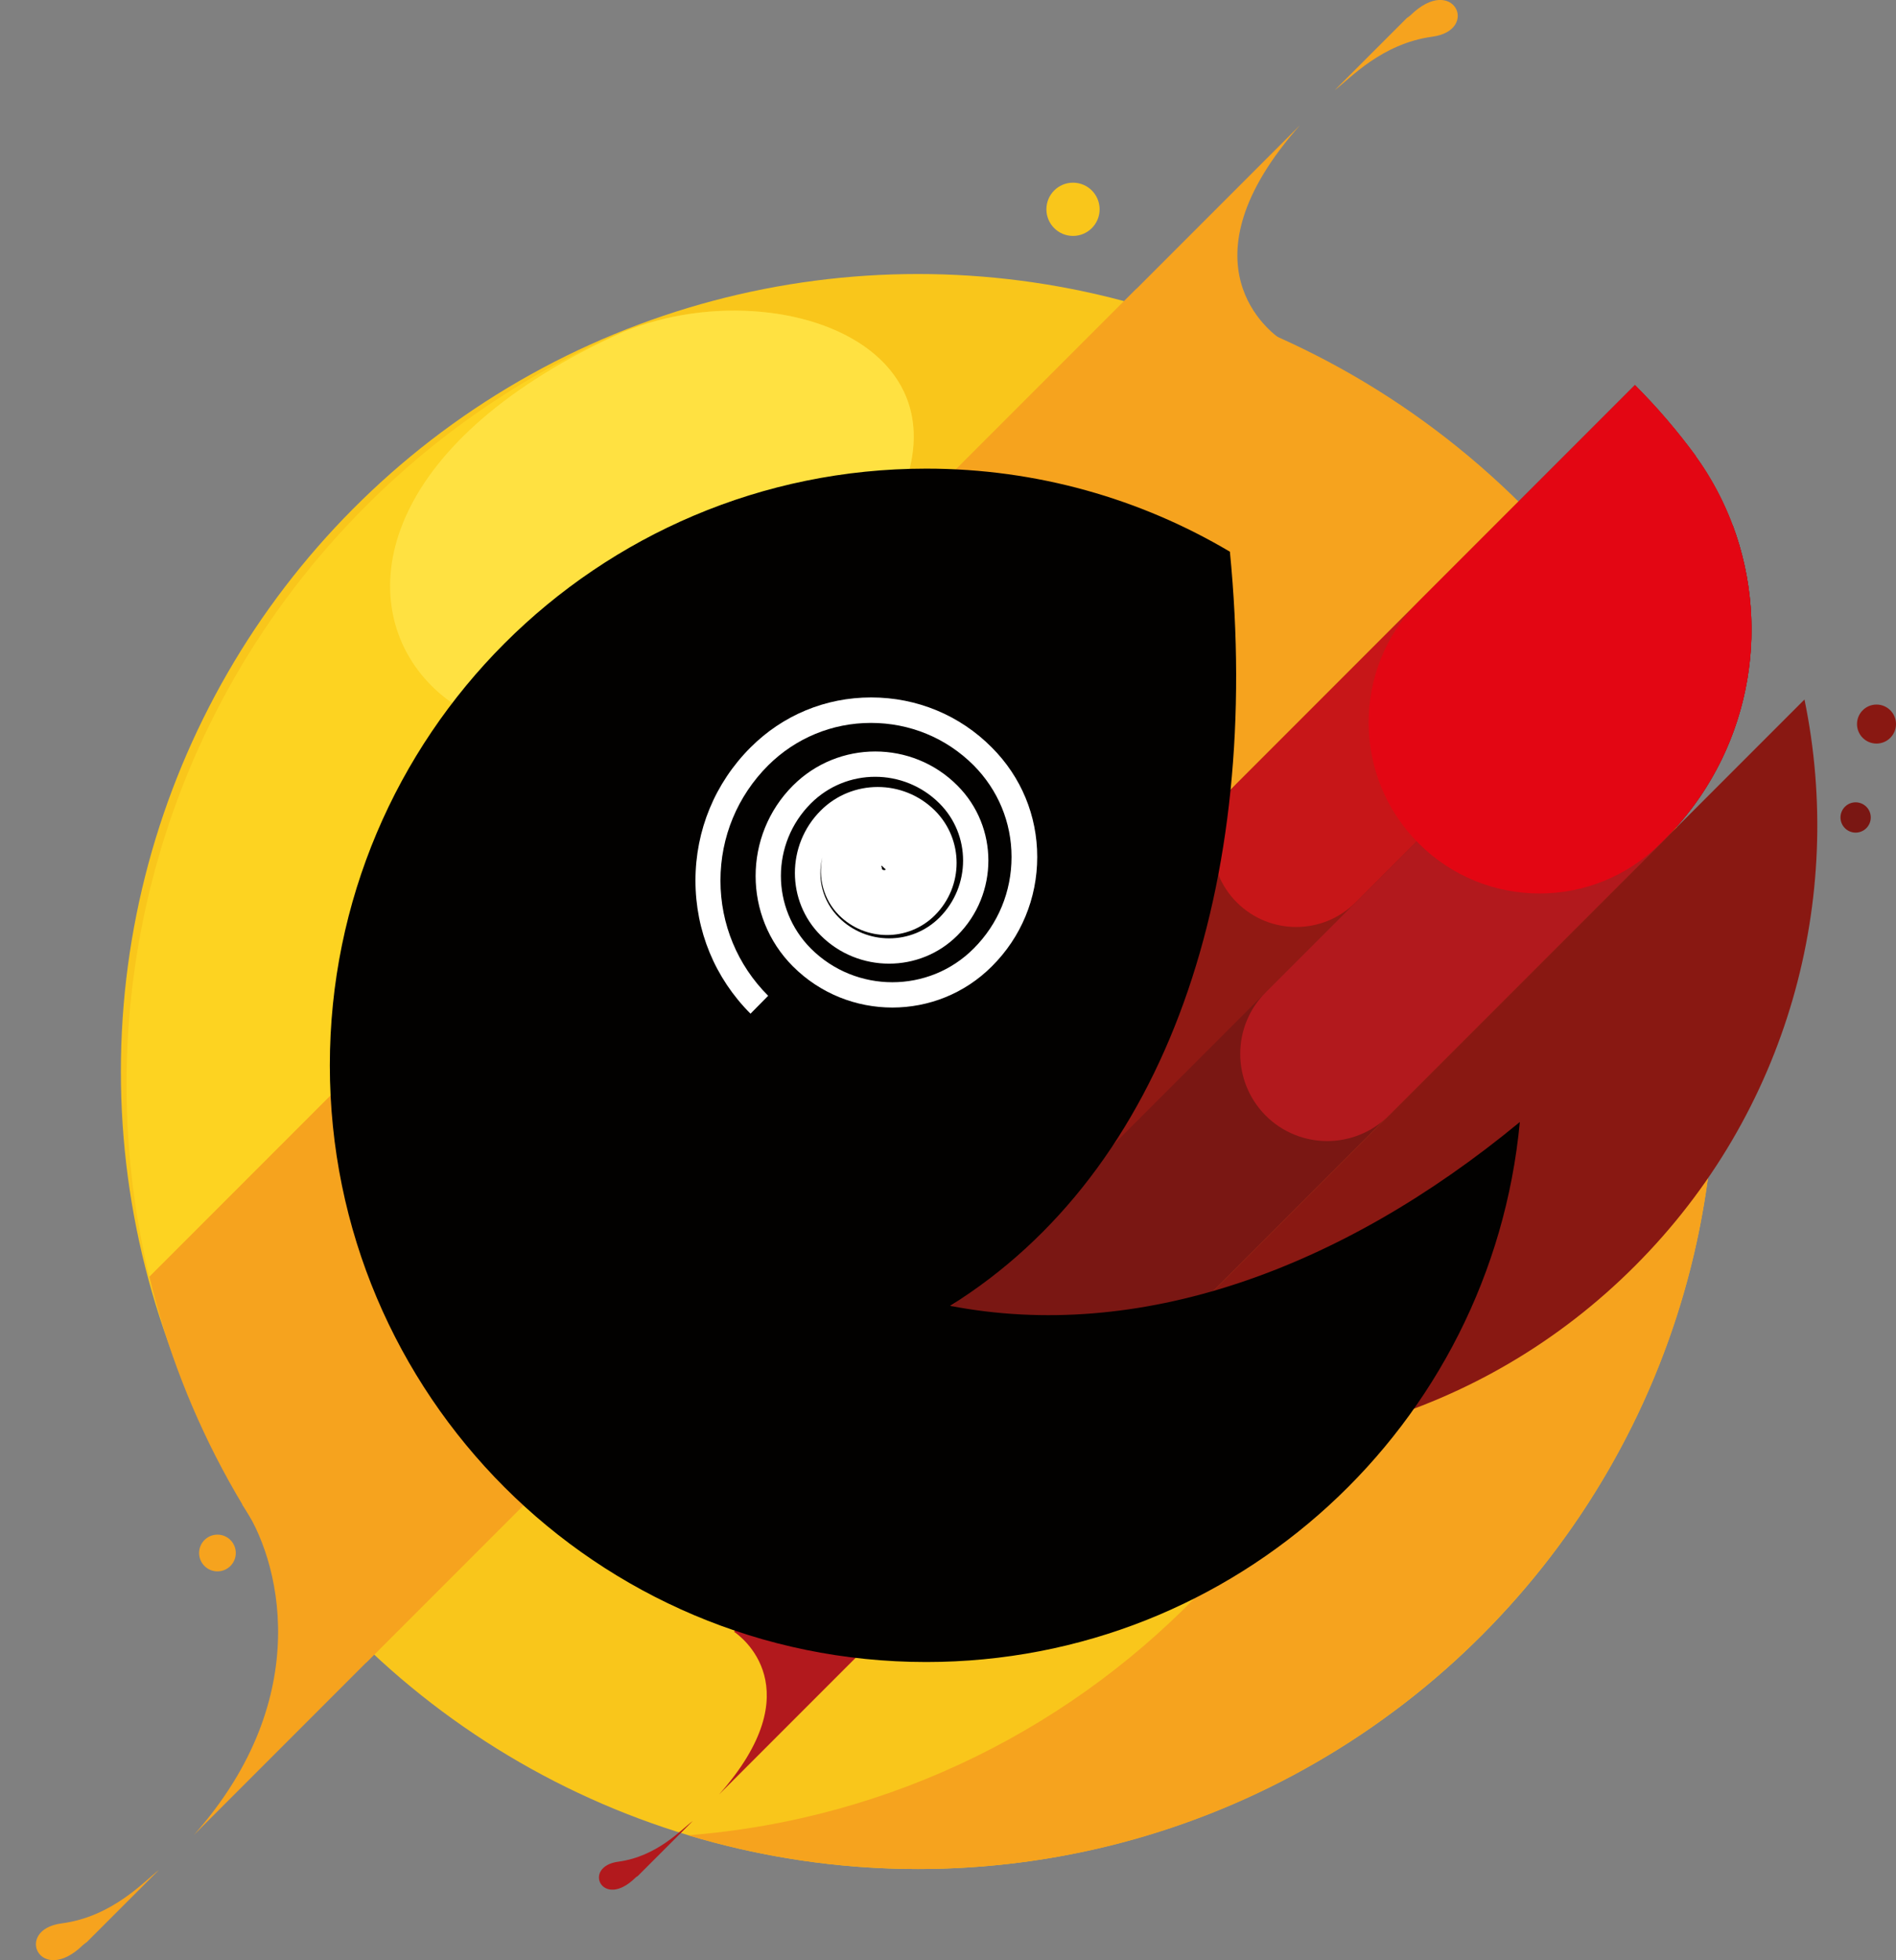 <?xml version="1.0" encoding="utf-8"?>
<!-- Generator: Adobe Illustrator 24.1.1, SVG Export Plug-In . SVG Version: 6.00 Build 0)  -->
<svg version="1.1" id="Capa_1" xmlns="http://www.w3.org/2000/svg" xmlns:xlink="http://www.w3.org/1999/xlink" x="0px" y="0px"
	 viewBox="0 0 82.66 85.41" style="enable-background:new 0 0 82.66 85.41;" xml:space="preserve">
<rect x="0" y="0" width="82.66" height="85.41" fill="#808080" stroke="none"/>
<style type="text/css">
	.st0{fill:#F9C61B;}
	.st1{fill:#F6A31E;}
	.st2{fill:#FDD321;}
	.st3{fill:#FFE141;}
	.st4{fill:#891812;}
	.st5{fill:#911913;}
	.st6{fill:#7A1713;}
	.st7{fill:#B2191D;}
	.st8{fill:#C71618;}
	.st9{fill:#E30613;}
	.st10{fill:#020100;}
	.st11{fill:#FFFFFF;}
</style>
<g>
	<g>
		<circle class="st0" cx="40.02" cy="46.69" r="34.75"/>
		<path class="st1" d="M64.44,21.96l-6.73,6.61c2.74,4.97,4.3,10.68,4.3,16.75c0,18.27-14.1,33.25-32.01,34.65
			c3.17,0.95,6.54,1.47,10.02,1.47c19.19,0,34.75-15.56,34.75-34.75C74.77,37.01,70.82,28.26,64.44,21.96z"/>
		<circle class="st1" cx="9.48" cy="67.67" r="0.8"/>
		<g>
			<path class="st1" d="M6.51,55.62c1.48,6.17,4.63,12.02,9.45,16.83l50.42-50.42c-4.82-4.81-10.67-7.96-16.84-9.44L6.51,55.62z"/>
			<path class="st2" d="M27.2,14.45v-0.01c-4.08,1.74-7.91,4.27-11.24,7.6C6.85,31.15,3.7,43.96,6.51,55.63l30.48-30.48
				C44.97,15.69,34.37,11.54,27.2,14.45z"/>
			<g>
				<g>
					<path class="st1" d="M62.44,1.6c2.09-0.28,0.93-2.76-0.94-0.94c-0.07,0.06-0.12,0.1-0.16,0.12l-3.15,3.15
						C58.85,3.43,60.23,1.9,62.44,1.6z"/>
					<path class="st1" d="M56.68,5.45L37.71,24.42l4.23,4.23l13.88-13.88C55.47,14.53,51.29,11.52,56.68,5.45z"/>
				</g>
			</g>
			<circle class="st0" cx="46.78" cy="9.12" r="1.16"/>
			<path class="st3" d="M27.2,14.45c7.52-3.05,18.82,1.66,8.48,12.12C21.53,40.87,6.46,23.79,27.2,14.45z"/>
		</g>
		<g>
			<g>
				<path class="st1" d="M2.68,83.81c-2.09,0.28-0.93,2.76,0.94,0.94c0.07-0.06,0.12-0.1,0.16-0.12l3.15-3.15
					C6.28,81.98,4.9,83.52,2.68,83.81z"/>
				<path class="st1" d="M8.45,79.96L27.41,61l-4.23-4.23l-12.62,8.79C12.15,67.82,13.84,73.9,8.45,79.96z"/>
			</g>
		</g>
		<g>
			<path class="st4" d="M46.6,62.55c8.64,1.78,17.98-0.68,24.68-7.39c6.7-6.7,9.17-16.04,7.39-24.68L46.6,62.55z"/>
			<path class="st5" d="M73.93,19.88L73.93,19.88c-0.79-1.09-1.67-2.12-2.65-3.1L37.62,50.44c-2.29,2.29-2.29,6,0,8.29
				c0.35,0.35,0.74,0.65,1.16,0.9c2.47,1.39,5.11,2.37,7.82,2.93l25.98-25.98C77.12,32.03,77.57,24.93,73.93,19.88z"/>
			<circle class="st4" cx="81.81" cy="31.55" r="0.85"/>
			<circle class="st6" cx="80.9" cy="35.62" r="0.66"/>
			<path class="st6" d="M38.79,59.63c2.47,1.39,5.1,2.36,7.8,2.92l25.98-25.98c3.7-3.7,4.69-9.09,2.97-13.69L38.79,59.63z"/>
			<path class="st7" d="M75.54,22.88L55.18,43.24c-1.48,1.48-1.48,3.88,0,5.37l0,0c1.48,1.48,3.88,1.48,5.37,0l12.03-12.03
				C76.28,32.87,77.26,27.48,75.54,22.88z"/>
			<path class="st8" d="M59.1,39.32l16.44-16.43c-0.39-1.05-0.93-2.07-1.61-3.01l0.01-0.01c-0.8-1.08-1.68-2.11-2.66-3.09
				L53.92,34.14c-1.43,1.43-1.43,3.75,0,5.18l0,0C55.35,40.75,57.67,40.75,59.1,39.32z"/>
			<path class="st9" d="M73.93,19.88L73.93,19.88c-0.79-1.09-1.67-2.12-2.65-3.1l-9.43,9.43c-2.91,2.91-2.91,7.63,0,10.54l0,0
				c2.91,2.91,7.63,2.91,10.54,0l0.19-0.19C77.12,32.02,77.57,24.93,73.93,19.88z"/>
			<g>
				<path class="st7" d="M26.96,81.12c-1.59,0.21-0.71,2.1,0.72,0.72c0.05-0.05,0.09-0.08,0.12-0.09l2.4-2.4
					C29.7,79.72,28.65,80.89,26.96,81.12z"/>
				<path class="st7" d="M31.35,78.19l14.44-14.44l-3.22-3.22L32,71.1C32.27,71.28,35.45,73.57,31.35,78.19z"/>
			</g>
		</g>
		<g>
			<path class="st10" d="M41.42,56.9c9.48-5.9,13.62-18.39,12.2-32.86c-3.88-2.3-8.41-3.62-13.24-3.62c-14.36,0-26,11.64-26,26
				s11.64,26,26,26c13.53,0,24.64-10.33,25.88-23.53C58.4,55.38,49.61,58.48,41.42,56.9z"/>
			<g>
				<path class="st11" d="M32.72,44.17c-1.55-1.55-2.4-3.61-2.4-5.8s0.85-4.25,2.4-5.8c1.41-1.41,3.27-2.18,5.26-2.18
					s3.86,0.77,5.26,2.18c1.28,1.28,1.98,2.97,1.98,4.77s-0.7,3.5-1.98,4.77c-2.39,2.39-6.28,2.39-8.67,0
					c-2.17-2.17-2.17-5.71,0-7.88c1.98-1.98,5.2-1.98,7.17,0c1.8,1.8,1.8,4.73,0,6.53c-1.64,1.64-4.32,1.64-5.96,0
					c-1.5-1.5-1.5-3.94,0-5.44c1.37-1.37,3.6-1.37,4.98,0c1.26,1.26,1.26,3.3,0,4.56c-1.15,1.15-3.03,1.15-4.18,0
					c-0.68-0.68-0.92-1.64-0.73-2.52c-0.23,0.91,0.01,1.91,0.72,2.62c1.21,1.21,3.18,1.21,4.39,0c1.37-1.37,1.37-3.6,0-4.97
					c-1.55-1.55-4.06-1.55-5.61,0c-1.74,1.74-1.74,4.57,0,6.32c1.96,1.96,5.15,1.96,7.1,0c1.07-1.07,1.65-2.48,1.65-3.99
					c0-1.51-0.59-2.92-1.65-3.99c-1.2-1.2-2.79-1.85-4.48-1.85s-3.28,0.66-4.48,1.85c-1.34,1.34-2.08,3.12-2.08,5.02
					s0.74,3.68,2.08,5.02L32.72,44.17z M38.44,37.72c-0.02,0.02-0.02,0.06,0.01,0.08c-0.01,0.02-0.01,0.06,0.01,0.08
					c0.04,0.04,0.11,0.05,0.16,0.01L38.44,37.72z"/>
			</g>
		</g>
	</g>
</g>
</svg>
